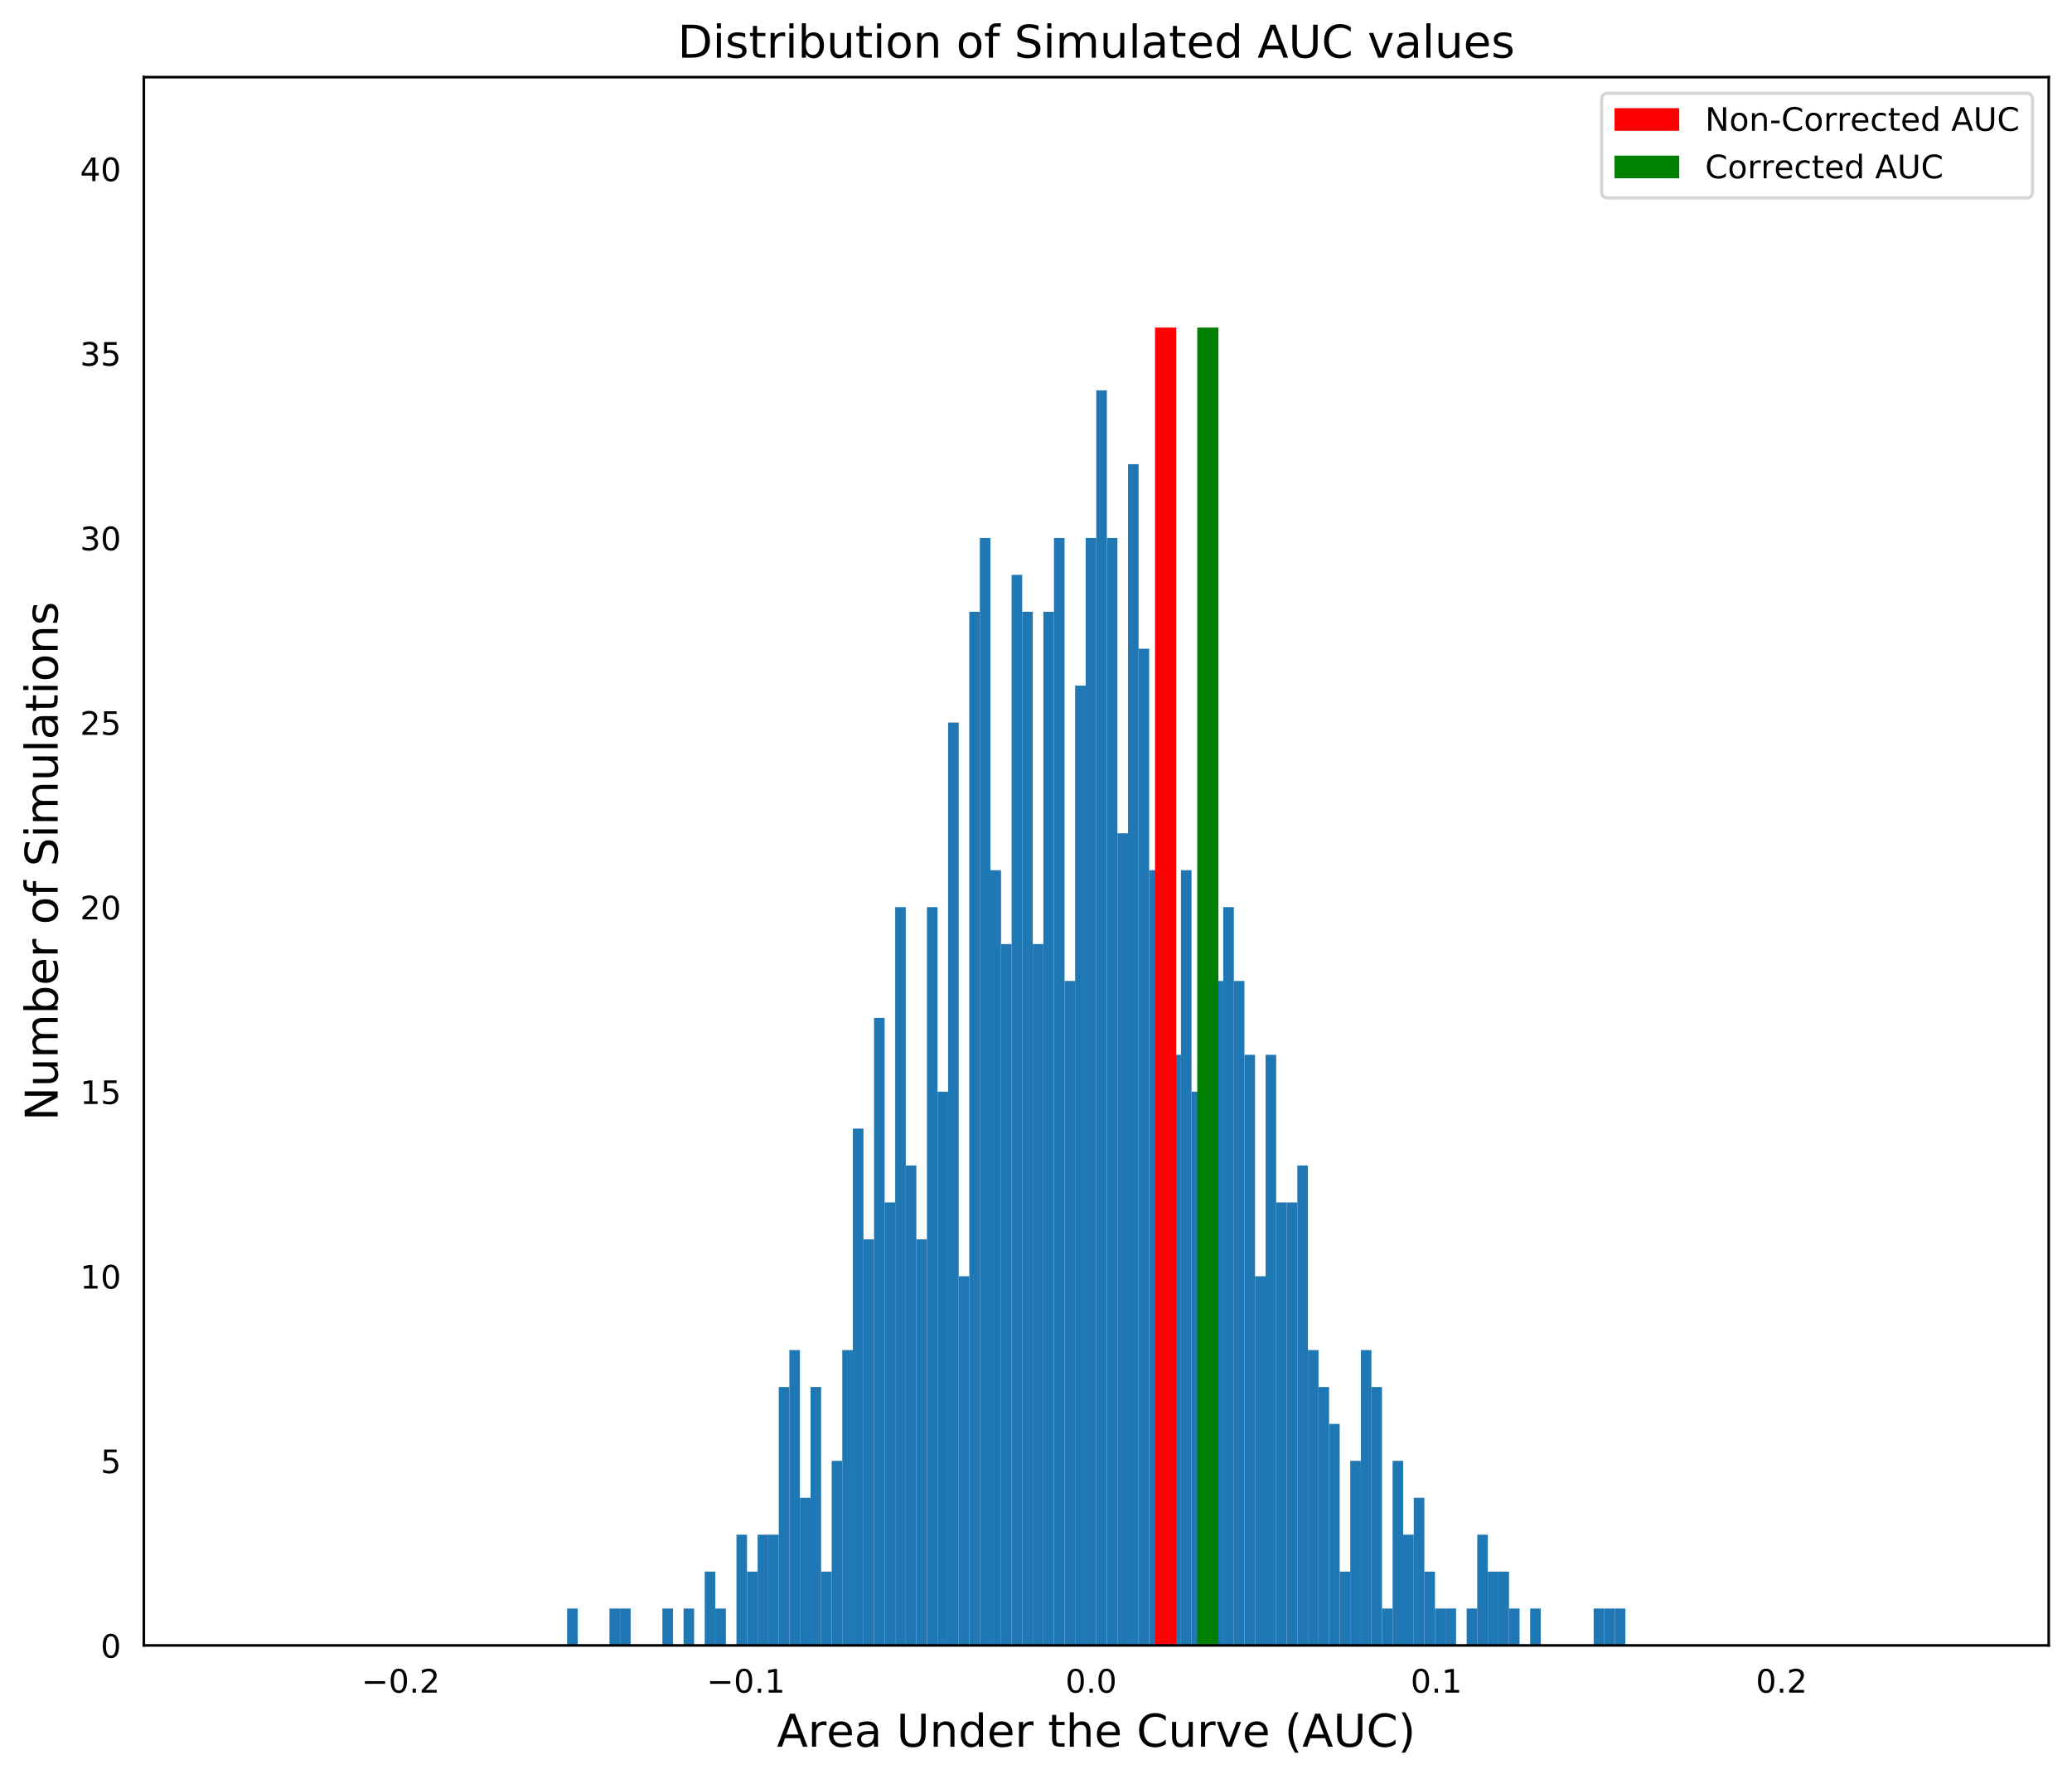 <?xml version="1.0" encoding="utf-8" standalone="no"?>
<!DOCTYPE svg PUBLIC "-//W3C//DTD SVG 1.1//EN"
  "http://www.w3.org/Graphics/SVG/1.1/DTD/svg11.dtd">
<!-- Created with matplotlib (https://matplotlib.org/) -->
<svg height="550.105pt" version="1.1" viewBox="0 0 640.704 550.105" width="640.704pt" xmlns="http://www.w3.org/2000/svg" xmlns:xlink="http://www.w3.org/1999/xlink">
 <defs>
  <style type="text/css">
*{stroke-linecap:butt;stroke-linejoin:round;white-space:pre;}
  </style>
 </defs>
 <g id="figure_1">
  <g id="patch_1">
   <path d="M 0 550.105 
L 640.704 550.105 
L 640.704 0 
L 0 0 
z
" style="fill:#ffffff;"/>
  </g>
  <g id="axes_1">
   <g id="patch_2">
    <path d="M 44.474 508.678 
L 633.504 508.678 
L 633.504 23.838 
L 44.474 23.838 
z
" style="fill:#ffffff;"/>
   </g>
   <g id="patch_3">
    <path clip-path="url(#pe5af1e2b7a)" d="M 175.37 508.678 
L 178.642 508.678 
L 178.642 497.266 
L 175.37 497.266 
z
" style="fill:#1f77b4;"/>
   </g>
   <g id="patch_4">
    <path clip-path="url(#pe5af1e2b7a)" d="M 178.642 508.678 
L 181.915 508.678 
L 181.915 508.678 
L 178.642 508.678 
z
" style="fill:#1f77b4;"/>
   </g>
   <g id="patch_5">
    <path clip-path="url(#pe5af1e2b7a)" d="M 181.915 508.678 
L 185.187 508.678 
L 185.187 508.678 
L 181.915 508.678 
z
" style="fill:#1f77b4;"/>
   </g>
   <g id="patch_6">
    <path clip-path="url(#pe5af1e2b7a)" d="M 185.187 508.678 
L 188.459 508.678 
L 188.459 508.678 
L 185.187 508.678 
z
" style="fill:#1f77b4;"/>
   </g>
   <g id="patch_7">
    <path clip-path="url(#pe5af1e2b7a)" d="M 188.459 508.678 
L 191.732 508.678 
L 191.732 497.266 
L 188.459 497.266 
z
" style="fill:#1f77b4;"/>
   </g>
   <g id="patch_8">
    <path clip-path="url(#pe5af1e2b7a)" d="M 191.732 508.678 
L 195.004 508.678 
L 195.004 497.266 
L 191.732 497.266 
z
" style="fill:#1f77b4;"/>
   </g>
   <g id="patch_9">
    <path clip-path="url(#pe5af1e2b7a)" d="M 195.004 508.678 
L 198.277 508.678 
L 198.277 508.678 
L 195.004 508.678 
z
" style="fill:#1f77b4;"/>
   </g>
   <g id="patch_10">
    <path clip-path="url(#pe5af1e2b7a)" d="M 198.277 508.678 
L 201.549 508.678 
L 201.549 508.678 
L 198.277 508.678 
z
" style="fill:#1f77b4;"/>
   </g>
   <g id="patch_11">
    <path clip-path="url(#pe5af1e2b7a)" d="M 201.549 508.678 
L 204.821 508.678 
L 204.821 508.678 
L 201.549 508.678 
z
" style="fill:#1f77b4;"/>
   </g>
   <g id="patch_12">
    <path clip-path="url(#pe5af1e2b7a)" d="M 204.821 508.678 
L 208.094 508.678 
L 208.094 497.266 
L 204.821 497.266 
z
" style="fill:#1f77b4;"/>
   </g>
   <g id="patch_13">
    <path clip-path="url(#pe5af1e2b7a)" d="M 208.094 508.678 
L 211.366 508.678 
L 211.366 508.678 
L 208.094 508.678 
z
" style="fill:#1f77b4;"/>
   </g>
   <g id="patch_14">
    <path clip-path="url(#pe5af1e2b7a)" d="M 211.366 508.678 
L 214.639 508.678 
L 214.639 497.266 
L 211.366 497.266 
z
" style="fill:#1f77b4;"/>
   </g>
   <g id="patch_15">
    <path clip-path="url(#pe5af1e2b7a)" d="M 214.639 508.678 
L 217.911 508.678 
L 217.911 508.678 
L 214.639 508.678 
z
" style="fill:#1f77b4;"/>
   </g>
   <g id="patch_16">
    <path clip-path="url(#pe5af1e2b7a)" d="M 217.911 508.678 
L 221.183 508.678 
L 221.183 485.854 
L 217.911 485.854 
z
" style="fill:#1f77b4;"/>
   </g>
   <g id="patch_17">
    <path clip-path="url(#pe5af1e2b7a)" d="M 221.183 508.678 
L 224.456 508.678 
L 224.456 497.266 
L 221.183 497.266 
z
" style="fill:#1f77b4;"/>
   </g>
   <g id="patch_18">
    <path clip-path="url(#pe5af1e2b7a)" d="M 224.456 508.678 
L 227.728 508.678 
L 227.728 508.678 
L 224.456 508.678 
z
" style="fill:#1f77b4;"/>
   </g>
   <g id="patch_19">
    <path clip-path="url(#pe5af1e2b7a)" d="M 227.728 508.678 
L 231.001 508.678 
L 231.001 474.442 
L 227.728 474.442 
z
" style="fill:#1f77b4;"/>
   </g>
   <g id="patch_20">
    <path clip-path="url(#pe5af1e2b7a)" d="M 231.001 508.678 
L 234.273 508.678 
L 234.273 485.854 
L 231.001 485.854 
z
" style="fill:#1f77b4;"/>
   </g>
   <g id="patch_21">
    <path clip-path="url(#pe5af1e2b7a)" d="M 234.273 508.678 
L 237.545 508.678 
L 237.545 474.442 
L 234.273 474.442 
z
" style="fill:#1f77b4;"/>
   </g>
   <g id="patch_22">
    <path clip-path="url(#pe5af1e2b7a)" d="M 237.545 508.678 
L 240.818 508.678 
L 240.818 474.442 
L 237.545 474.442 
z
" style="fill:#1f77b4;"/>
   </g>
   <g id="patch_23">
    <path clip-path="url(#pe5af1e2b7a)" d="M 240.818 508.678 
L 244.09 508.678 
L 244.09 428.794 
L 240.818 428.794 
z
" style="fill:#1f77b4;"/>
   </g>
   <g id="patch_24">
    <path clip-path="url(#pe5af1e2b7a)" d="M 244.09 508.678 
L 247.362 508.678 
L 247.362 417.382 
L 244.09 417.382 
z
" style="fill:#1f77b4;"/>
   </g>
   <g id="patch_25">
    <path clip-path="url(#pe5af1e2b7a)" d="M 247.362 508.678 
L 250.635 508.678 
L 250.635 463.03 
L 247.362 463.03 
z
" style="fill:#1f77b4;"/>
   </g>
   <g id="patch_26">
    <path clip-path="url(#pe5af1e2b7a)" d="M 250.635 508.678 
L 253.907 508.678 
L 253.907 428.794 
L 250.635 428.794 
z
" style="fill:#1f77b4;"/>
   </g>
   <g id="patch_27">
    <path clip-path="url(#pe5af1e2b7a)" d="M 253.907 508.678 
L 257.18 508.678 
L 257.18 485.854 
L 253.907 485.854 
z
" style="fill:#1f77b4;"/>
   </g>
   <g id="patch_28">
    <path clip-path="url(#pe5af1e2b7a)" d="M 257.18 508.678 
L 260.452 508.678 
L 260.452 451.618 
L 257.18 451.618 
z
" style="fill:#1f77b4;"/>
   </g>
   <g id="patch_29">
    <path clip-path="url(#pe5af1e2b7a)" d="M 260.452 508.678 
L 263.724 508.678 
L 263.724 417.382 
L 260.452 417.382 
z
" style="fill:#1f77b4;"/>
   </g>
   <g id="patch_30">
    <path clip-path="url(#pe5af1e2b7a)" d="M 263.724 508.678 
L 266.997 508.678 
L 266.997 348.909 
L 263.724 348.909 
z
" style="fill:#1f77b4;"/>
   </g>
   <g id="patch_31">
    <path clip-path="url(#pe5af1e2b7a)" d="M 266.997 508.678 
L 270.269 508.678 
L 270.269 383.146 
L 266.997 383.146 
z
" style="fill:#1f77b4;"/>
   </g>
   <g id="patch_32">
    <path clip-path="url(#pe5af1e2b7a)" d="M 270.269 508.678 
L 273.542 508.678 
L 273.542 314.673 
L 270.269 314.673 
z
" style="fill:#1f77b4;"/>
   </g>
   <g id="patch_33">
    <path clip-path="url(#pe5af1e2b7a)" d="M 273.542 508.678 
L 276.814 508.678 
L 276.814 371.733 
L 273.542 371.733 
z
" style="fill:#1f77b4;"/>
   </g>
   <g id="patch_34">
    <path clip-path="url(#pe5af1e2b7a)" d="M 276.814 508.678 
L 280.086 508.678 
L 280.086 280.437 
L 276.814 280.437 
z
" style="fill:#1f77b4;"/>
   </g>
   <g id="patch_35">
    <path clip-path="url(#pe5af1e2b7a)" d="M 280.086 508.678 
L 283.359 508.678 
L 283.359 360.321 
L 280.086 360.321 
z
" style="fill:#1f77b4;"/>
   </g>
   <g id="patch_36">
    <path clip-path="url(#pe5af1e2b7a)" d="M 283.359 508.678 
L 286.631 508.678 
L 286.631 383.146 
L 283.359 383.146 
z
" style="fill:#1f77b4;"/>
   </g>
   <g id="patch_37">
    <path clip-path="url(#pe5af1e2b7a)" d="M 286.631 508.678 
L 289.904 508.678 
L 289.904 280.437 
L 286.631 280.437 
z
" style="fill:#1f77b4;"/>
   </g>
   <g id="patch_38">
    <path clip-path="url(#pe5af1e2b7a)" d="M 289.904 508.678 
L 293.176 508.678 
L 293.176 337.497 
L 289.904 337.497 
z
" style="fill:#1f77b4;"/>
   </g>
   <g id="patch_39">
    <path clip-path="url(#pe5af1e2b7a)" d="M 293.176 508.678 
L 296.448 508.678 
L 296.448 223.377 
L 293.176 223.377 
z
" style="fill:#1f77b4;"/>
   </g>
   <g id="patch_40">
    <path clip-path="url(#pe5af1e2b7a)" d="M 296.448 508.678 
L 299.721 508.678 
L 299.721 394.558 
L 296.448 394.558 
z
" style="fill:#1f77b4;"/>
   </g>
   <g id="patch_41">
    <path clip-path="url(#pe5af1e2b7a)" d="M 299.721 508.678 
L 302.993 508.678 
L 302.993 189.141 
L 299.721 189.141 
z
" style="fill:#1f77b4;"/>
   </g>
   <g id="patch_42">
    <path clip-path="url(#pe5af1e2b7a)" d="M 302.993 508.678 
L 306.265 508.678 
L 306.265 166.317 
L 302.993 166.317 
z
" style="fill:#1f77b4;"/>
   </g>
   <g id="patch_43">
    <path clip-path="url(#pe5af1e2b7a)" d="M 306.265 508.678 
L 309.538 508.678 
L 309.538 269.025 
L 306.265 269.025 
z
" style="fill:#1f77b4;"/>
   </g>
   <g id="patch_44">
    <path clip-path="url(#pe5af1e2b7a)" d="M 309.538 508.678 
L 312.81 508.678 
L 312.81 291.849 
L 309.538 291.849 
z
" style="fill:#1f77b4;"/>
   </g>
   <g id="patch_45">
    <path clip-path="url(#pe5af1e2b7a)" d="M 312.81 508.678 
L 316.083 508.678 
L 316.083 177.729 
L 312.81 177.729 
z
" style="fill:#1f77b4;"/>
   </g>
   <g id="patch_46">
    <path clip-path="url(#pe5af1e2b7a)" d="M 316.083 508.678 
L 319.355 508.678 
L 319.355 189.141 
L 316.083 189.141 
z
" style="fill:#1f77b4;"/>
   </g>
   <g id="patch_47">
    <path clip-path="url(#pe5af1e2b7a)" d="M 319.355 508.678 
L 322.627 508.678 
L 322.627 291.849 
L 319.355 291.849 
z
" style="fill:#1f77b4;"/>
   </g>
   <g id="patch_48">
    <path clip-path="url(#pe5af1e2b7a)" d="M 322.627 508.678 
L 325.9 508.678 
L 325.9 189.141 
L 322.627 189.141 
z
" style="fill:#1f77b4;"/>
   </g>
   <g id="patch_49">
    <path clip-path="url(#pe5af1e2b7a)" d="M 325.9 508.678 
L 329.172 508.678 
L 329.172 166.317 
L 325.9 166.317 
z
" style="fill:#1f77b4;"/>
   </g>
   <g id="patch_50">
    <path clip-path="url(#pe5af1e2b7a)" d="M 329.172 508.678 
L 332.445 508.678 
L 332.445 303.261 
L 329.172 303.261 
z
" style="fill:#1f77b4;"/>
   </g>
   <g id="patch_51">
    <path clip-path="url(#pe5af1e2b7a)" d="M 332.445 508.678 
L 335.717 508.678 
L 335.717 211.965 
L 332.445 211.965 
z
" style="fill:#1f77b4;"/>
   </g>
   <g id="patch_52">
    <path clip-path="url(#pe5af1e2b7a)" d="M 335.717 508.678 
L 338.989 508.678 
L 338.989 166.317 
L 335.717 166.317 
z
" style="fill:#1f77b4;"/>
   </g>
   <g id="patch_53">
    <path clip-path="url(#pe5af1e2b7a)" d="M 338.989 508.678 
L 342.262 508.678 
L 342.262 120.669 
L 338.989 120.669 
z
" style="fill:#1f77b4;"/>
   </g>
   <g id="patch_54">
    <path clip-path="url(#pe5af1e2b7a)" d="M 342.262 508.678 
L 345.534 508.678 
L 345.534 166.317 
L 342.262 166.317 
z
" style="fill:#1f77b4;"/>
   </g>
   <g id="patch_55">
    <path clip-path="url(#pe5af1e2b7a)" d="M 345.534 508.678 
L 348.807 508.678 
L 348.807 257.613 
L 345.534 257.613 
z
" style="fill:#1f77b4;"/>
   </g>
   <g id="patch_56">
    <path clip-path="url(#pe5af1e2b7a)" d="M 348.807 508.678 
L 352.079 508.678 
L 352.079 143.493 
L 348.807 143.493 
z
" style="fill:#1f77b4;"/>
   </g>
   <g id="patch_57">
    <path clip-path="url(#pe5af1e2b7a)" d="M 352.079 508.678 
L 355.351 508.678 
L 355.351 200.553 
L 352.079 200.553 
z
" style="fill:#1f77b4;"/>
   </g>
   <g id="patch_58">
    <path clip-path="url(#pe5af1e2b7a)" d="M 355.351 508.678 
L 358.624 508.678 
L 358.624 269.025 
L 355.351 269.025 
z
" style="fill:#1f77b4;"/>
   </g>
   <g id="patch_59">
    <path clip-path="url(#pe5af1e2b7a)" d="M 358.624 508.678 
L 361.896 508.678 
L 361.896 280.437 
L 358.624 280.437 
z
" style="fill:#1f77b4;"/>
   </g>
   <g id="patch_60">
    <path clip-path="url(#pe5af1e2b7a)" d="M 361.896 508.678 
L 365.168 508.678 
L 365.168 326.085 
L 361.896 326.085 
z
" style="fill:#1f77b4;"/>
   </g>
   <g id="patch_61">
    <path clip-path="url(#pe5af1e2b7a)" d="M 365.168 508.678 
L 368.441 508.678 
L 368.441 269.025 
L 365.168 269.025 
z
" style="fill:#1f77b4;"/>
   </g>
   <g id="patch_62">
    <path clip-path="url(#pe5af1e2b7a)" d="M 368.441 508.678 
L 371.713 508.678 
L 371.713 337.497 
L 368.441 337.497 
z
" style="fill:#1f77b4;"/>
   </g>
   <g id="patch_63">
    <path clip-path="url(#pe5af1e2b7a)" d="M 371.713 508.678 
L 374.986 508.678 
L 374.986 280.437 
L 371.713 280.437 
z
" style="fill:#1f77b4;"/>
   </g>
   <g id="patch_64">
    <path clip-path="url(#pe5af1e2b7a)" d="M 374.986 508.678 
L 378.258 508.678 
L 378.258 303.261 
L 374.986 303.261 
z
" style="fill:#1f77b4;"/>
   </g>
   <g id="patch_65">
    <path clip-path="url(#pe5af1e2b7a)" d="M 378.258 508.678 
L 381.53 508.678 
L 381.53 280.437 
L 378.258 280.437 
z
" style="fill:#1f77b4;"/>
   </g>
   <g id="patch_66">
    <path clip-path="url(#pe5af1e2b7a)" d="M 381.53 508.678 
L 384.803 508.678 
L 384.803 303.261 
L 381.53 303.261 
z
" style="fill:#1f77b4;"/>
   </g>
   <g id="patch_67">
    <path clip-path="url(#pe5af1e2b7a)" d="M 384.803 508.678 
L 388.075 508.678 
L 388.075 326.085 
L 384.803 326.085 
z
" style="fill:#1f77b4;"/>
   </g>
   <g id="patch_68">
    <path clip-path="url(#pe5af1e2b7a)" d="M 388.075 508.678 
L 391.348 508.678 
L 391.348 394.558 
L 388.075 394.558 
z
" style="fill:#1f77b4;"/>
   </g>
   <g id="patch_69">
    <path clip-path="url(#pe5af1e2b7a)" d="M 391.348 508.678 
L 394.62 508.678 
L 394.62 326.085 
L 391.348 326.085 
z
" style="fill:#1f77b4;"/>
   </g>
   <g id="patch_70">
    <path clip-path="url(#pe5af1e2b7a)" d="M 394.62 508.678 
L 397.892 508.678 
L 397.892 371.733 
L 394.62 371.733 
z
" style="fill:#1f77b4;"/>
   </g>
   <g id="patch_71">
    <path clip-path="url(#pe5af1e2b7a)" d="M 397.892 508.678 
L 401.165 508.678 
L 401.165 371.733 
L 397.892 371.733 
z
" style="fill:#1f77b4;"/>
   </g>
   <g id="patch_72">
    <path clip-path="url(#pe5af1e2b7a)" d="M 401.165 508.678 
L 404.437 508.678 
L 404.437 360.321 
L 401.165 360.321 
z
" style="fill:#1f77b4;"/>
   </g>
   <g id="patch_73">
    <path clip-path="url(#pe5af1e2b7a)" d="M 404.437 508.678 
L 407.71 508.678 
L 407.71 417.382 
L 404.437 417.382 
z
" style="fill:#1f77b4;"/>
   </g>
   <g id="patch_74">
    <path clip-path="url(#pe5af1e2b7a)" d="M 407.71 508.678 
L 410.982 508.678 
L 410.982 428.794 
L 407.71 428.794 
z
" style="fill:#1f77b4;"/>
   </g>
   <g id="patch_75">
    <path clip-path="url(#pe5af1e2b7a)" d="M 410.982 508.678 
L 414.254 508.678 
L 414.254 440.206 
L 410.982 440.206 
z
" style="fill:#1f77b4;"/>
   </g>
   <g id="patch_76">
    <path clip-path="url(#pe5af1e2b7a)" d="M 414.254 508.678 
L 417.527 508.678 
L 417.527 485.854 
L 414.254 485.854 
z
" style="fill:#1f77b4;"/>
   </g>
   <g id="patch_77">
    <path clip-path="url(#pe5af1e2b7a)" d="M 417.527 508.678 
L 420.799 508.678 
L 420.799 451.618 
L 417.527 451.618 
z
" style="fill:#1f77b4;"/>
   </g>
   <g id="patch_78">
    <path clip-path="url(#pe5af1e2b7a)" d="M 420.799 508.678 
L 424.071 508.678 
L 424.071 417.382 
L 420.799 417.382 
z
" style="fill:#1f77b4;"/>
   </g>
   <g id="patch_79">
    <path clip-path="url(#pe5af1e2b7a)" d="M 424.071 508.678 
L 427.344 508.678 
L 427.344 428.794 
L 424.071 428.794 
z
" style="fill:#1f77b4;"/>
   </g>
   <g id="patch_80">
    <path clip-path="url(#pe5af1e2b7a)" d="M 427.344 508.678 
L 430.616 508.678 
L 430.616 497.266 
L 427.344 497.266 
z
" style="fill:#1f77b4;"/>
   </g>
   <g id="patch_81">
    <path clip-path="url(#pe5af1e2b7a)" d="M 430.616 508.678 
L 433.889 508.678 
L 433.889 451.618 
L 430.616 451.618 
z
" style="fill:#1f77b4;"/>
   </g>
   <g id="patch_82">
    <path clip-path="url(#pe5af1e2b7a)" d="M 433.889 508.678 
L 437.161 508.678 
L 437.161 474.442 
L 433.889 474.442 
z
" style="fill:#1f77b4;"/>
   </g>
   <g id="patch_83">
    <path clip-path="url(#pe5af1e2b7a)" d="M 437.161 508.678 
L 440.433 508.678 
L 440.433 463.03 
L 437.161 463.03 
z
" style="fill:#1f77b4;"/>
   </g>
   <g id="patch_84">
    <path clip-path="url(#pe5af1e2b7a)" d="M 440.433 508.678 
L 443.706 508.678 
L 443.706 485.854 
L 440.433 485.854 
z
" style="fill:#1f77b4;"/>
   </g>
   <g id="patch_85">
    <path clip-path="url(#pe5af1e2b7a)" d="M 443.706 508.678 
L 446.978 508.678 
L 446.978 497.266 
L 443.706 497.266 
z
" style="fill:#1f77b4;"/>
   </g>
   <g id="patch_86">
    <path clip-path="url(#pe5af1e2b7a)" d="M 446.978 508.678 
L 450.251 508.678 
L 450.251 497.266 
L 446.978 497.266 
z
" style="fill:#1f77b4;"/>
   </g>
   <g id="patch_87">
    <path clip-path="url(#pe5af1e2b7a)" d="M 450.251 508.678 
L 453.523 508.678 
L 453.523 508.678 
L 450.251 508.678 
z
" style="fill:#1f77b4;"/>
   </g>
   <g id="patch_88">
    <path clip-path="url(#pe5af1e2b7a)" d="M 453.523 508.678 
L 456.795 508.678 
L 456.795 497.266 
L 453.523 497.266 
z
" style="fill:#1f77b4;"/>
   </g>
   <g id="patch_89">
    <path clip-path="url(#pe5af1e2b7a)" d="M 456.795 508.678 
L 460.068 508.678 
L 460.068 474.442 
L 456.795 474.442 
z
" style="fill:#1f77b4;"/>
   </g>
   <g id="patch_90">
    <path clip-path="url(#pe5af1e2b7a)" d="M 460.068 508.678 
L 463.34 508.678 
L 463.34 485.854 
L 460.068 485.854 
z
" style="fill:#1f77b4;"/>
   </g>
   <g id="patch_91">
    <path clip-path="url(#pe5af1e2b7a)" d="M 463.34 508.678 
L 466.613 508.678 
L 466.613 485.854 
L 463.34 485.854 
z
" style="fill:#1f77b4;"/>
   </g>
   <g id="patch_92">
    <path clip-path="url(#pe5af1e2b7a)" d="M 466.613 508.678 
L 469.885 508.678 
L 469.885 497.266 
L 466.613 497.266 
z
" style="fill:#1f77b4;"/>
   </g>
   <g id="patch_93">
    <path clip-path="url(#pe5af1e2b7a)" d="M 469.885 508.678 
L 473.157 508.678 
L 473.157 508.678 
L 469.885 508.678 
z
" style="fill:#1f77b4;"/>
   </g>
   <g id="patch_94">
    <path clip-path="url(#pe5af1e2b7a)" d="M 473.157 508.678 
L 476.43 508.678 
L 476.43 497.266 
L 473.157 497.266 
z
" style="fill:#1f77b4;"/>
   </g>
   <g id="patch_95">
    <path clip-path="url(#pe5af1e2b7a)" d="M 476.43 508.678 
L 479.702 508.678 
L 479.702 508.678 
L 476.43 508.678 
z
" style="fill:#1f77b4;"/>
   </g>
   <g id="patch_96">
    <path clip-path="url(#pe5af1e2b7a)" d="M 479.702 508.678 
L 482.974 508.678 
L 482.974 508.678 
L 479.702 508.678 
z
" style="fill:#1f77b4;"/>
   </g>
   <g id="patch_97">
    <path clip-path="url(#pe5af1e2b7a)" d="M 482.974 508.678 
L 486.247 508.678 
L 486.247 508.678 
L 482.974 508.678 
z
" style="fill:#1f77b4;"/>
   </g>
   <g id="patch_98">
    <path clip-path="url(#pe5af1e2b7a)" d="M 486.247 508.678 
L 489.519 508.678 
L 489.519 508.678 
L 486.247 508.678 
z
" style="fill:#1f77b4;"/>
   </g>
   <g id="patch_99">
    <path clip-path="url(#pe5af1e2b7a)" d="M 489.519 508.678 
L 492.792 508.678 
L 492.792 508.678 
L 489.519 508.678 
z
" style="fill:#1f77b4;"/>
   </g>
   <g id="patch_100">
    <path clip-path="url(#pe5af1e2b7a)" d="M 492.792 508.678 
L 496.064 508.678 
L 496.064 497.266 
L 492.792 497.266 
z
" style="fill:#1f77b4;"/>
   </g>
   <g id="patch_101">
    <path clip-path="url(#pe5af1e2b7a)" d="M 496.064 508.678 
L 499.336 508.678 
L 499.336 497.266 
L 496.064 497.266 
z
" style="fill:#1f77b4;"/>
   </g>
   <g id="patch_102">
    <path clip-path="url(#pe5af1e2b7a)" d="M 499.336 508.678 
L 502.609 508.678 
L 502.609 497.266 
L 499.336 497.266 
z
" style="fill:#1f77b4;"/>
   </g>
   <g id="patch_103">
    <path clip-path="url(#pe5af1e2b7a)" d="M 357.162 508.678 
L 363.707 508.678 
L 363.707 101.268 
L 357.162 101.268 
z
" style="fill:#ff0000;"/>
   </g>
   <g id="patch_104">
    <path clip-path="url(#pe5af1e2b7a)" d="M 370.214 508.678 
L 376.758 508.678 
L 376.758 101.268 
L 370.214 101.268 
z
" style="fill:#008000;"/>
   </g>
   <g id="matplotlib.axis_1">
    <g id="xtick_1">
     <g id="text_1">
      <!-- −0.2 -->
      <defs>
       <path d="M 10.594 35.5 
L 73.188 35.5 
L 73.188 27.203 
L 10.594 27.203 
z
" id="DejaVuSans-8722"/>
       <path d="M 31.781 66.406 
Q 24.172 66.406 20.328 58.906 
Q 16.5 51.422 16.5 36.375 
Q 16.5 21.391 20.328 13.891 
Q 24.172 6.391 31.781 6.391 
Q 39.453 6.391 43.281 13.891 
Q 47.125 21.391 47.125 36.375 
Q 47.125 51.422 43.281 58.906 
Q 39.453 66.406 31.781 66.406 
z
M 31.781 74.219 
Q 44.047 74.219 50.516 64.516 
Q 56.984 54.828 56.984 36.375 
Q 56.984 17.969 50.516 8.266 
Q 44.047 -1.422 31.781 -1.422 
Q 19.531 -1.422 13.062 8.266 
Q 6.594 17.969 6.594 36.375 
Q 6.594 54.828 13.062 64.516 
Q 19.531 74.219 31.781 74.219 
z
" id="DejaVuSans-48"/>
       <path d="M 10.688 12.406 
L 21 12.406 
L 21 0 
L 10.688 0 
z
" id="DejaVuSans-46"/>
       <path d="M 19.188 8.297 
L 53.609 8.297 
L 53.609 0 
L 7.328 0 
L 7.328 8.297 
Q 12.938 14.109 22.625 23.891 
Q 32.328 33.688 34.812 36.531 
Q 39.547 41.844 41.422 45.531 
Q 43.312 49.219 43.312 52.781 
Q 43.312 58.594 39.234 62.25 
Q 35.156 65.922 28.609 65.922 
Q 23.969 65.922 18.812 64.312 
Q 13.672 62.703 7.812 59.422 
L 7.812 69.391 
Q 13.766 71.781 18.938 73 
Q 24.125 74.219 28.422 74.219 
Q 39.75 74.219 46.484 68.547 
Q 53.219 62.891 53.219 53.422 
Q 53.219 48.922 51.531 44.891 
Q 49.859 40.875 45.406 35.406 
Q 44.188 33.984 37.641 27.219 
Q 31.109 20.453 19.188 8.297 
z
" id="DejaVuSans-50"/>
      </defs>
      <g transform="translate(111.767 523.276)scale(0.1 -0.1)">
       <use xlink:href="#DejaVuSans-8722"/>
       <use x="83.789" xlink:href="#DejaVuSans-48"/>
       <use x="147.412" xlink:href="#DejaVuSans-46"/>
       <use x="179.199" xlink:href="#DejaVuSans-50"/>
      </g>
     </g>
    </g>
    <g id="xtick_2">
     <g id="text_2">
      <!-- −0.1 -->
      <defs>
       <path d="M 12.406 8.297 
L 28.516 8.297 
L 28.516 63.922 
L 10.984 60.406 
L 10.984 69.391 
L 28.422 72.906 
L 38.281 72.906 
L 38.281 8.297 
L 54.391 8.297 
L 54.391 0 
L 12.406 0 
z
" id="DejaVuSans-49"/>
      </defs>
      <g transform="translate(218.515 523.276)scale(0.1 -0.1)">
       <use xlink:href="#DejaVuSans-8722"/>
       <use x="83.789" xlink:href="#DejaVuSans-48"/>
       <use x="147.412" xlink:href="#DejaVuSans-46"/>
       <use x="179.199" xlink:href="#DejaVuSans-49"/>
      </g>
     </g>
    </g>
    <g id="xtick_3">
     <g id="text_3">
      <!-- 0.0 -->
      <g transform="translate(329.452 523.276)scale(0.1 -0.1)">
       <use xlink:href="#DejaVuSans-48"/>
       <use x="63.623" xlink:href="#DejaVuSans-46"/>
       <use x="95.41" xlink:href="#DejaVuSans-48"/>
      </g>
     </g>
    </g>
    <g id="xtick_4">
     <g id="text_4">
      <!-- 0.1 -->
      <g transform="translate(436.2 523.276)scale(0.1 -0.1)">
       <use xlink:href="#DejaVuSans-48"/>
       <use x="63.623" xlink:href="#DejaVuSans-46"/>
       <use x="95.41" xlink:href="#DejaVuSans-49"/>
      </g>
     </g>
    </g>
    <g id="xtick_5">
     <g id="text_5">
      <!-- 0.2 -->
      <g transform="translate(542.947 523.276)scale(0.1 -0.1)">
       <use xlink:href="#DejaVuSans-48"/>
       <use x="63.623" xlink:href="#DejaVuSans-46"/>
       <use x="95.41" xlink:href="#DejaVuSans-50"/>
      </g>
     </g>
    </g>
    <g id="text_6">
     <!-- Area Under the Curve (AUC) -->
     <defs>
      <path d="M 34.188 63.188 
L 20.797 26.906 
L 47.609 26.906 
z
M 28.609 72.906 
L 39.797 72.906 
L 67.578 0 
L 57.328 0 
L 50.688 18.703 
L 17.828 18.703 
L 11.188 0 
L 0.781 0 
z
" id="DejaVuSans-65"/>
      <path d="M 41.109 46.297 
Q 39.594 47.172 37.812 47.578 
Q 36.031 48 33.891 48 
Q 26.266 48 22.188 43.047 
Q 18.109 38.094 18.109 28.812 
L 18.109 0 
L 9.078 0 
L 9.078 54.688 
L 18.109 54.688 
L 18.109 46.188 
Q 20.953 51.172 25.484 53.578 
Q 30.031 56 36.531 56 
Q 37.453 56 38.578 55.875 
Q 39.703 55.766 41.062 55.516 
z
" id="DejaVuSans-114"/>
      <path d="M 56.203 29.594 
L 56.203 25.203 
L 14.891 25.203 
Q 15.484 15.922 20.484 11.062 
Q 25.484 6.203 34.422 6.203 
Q 39.594 6.203 44.453 7.469 
Q 49.312 8.734 54.109 11.281 
L 54.109 2.781 
Q 49.266 0.734 44.188 -0.344 
Q 39.109 -1.422 33.891 -1.422 
Q 20.797 -1.422 13.156 6.188 
Q 5.516 13.812 5.516 26.812 
Q 5.516 40.234 12.766 48.109 
Q 20.016 56 32.328 56 
Q 43.359 56 49.781 48.891 
Q 56.203 41.797 56.203 29.594 
z
M 47.219 32.234 
Q 47.125 39.594 43.094 43.984 
Q 39.062 48.391 32.422 48.391 
Q 24.906 48.391 20.391 44.141 
Q 15.875 39.891 15.188 32.172 
z
" id="DejaVuSans-101"/>
      <path d="M 34.281 27.484 
Q 23.391 27.484 19.188 25 
Q 14.984 22.516 14.984 16.5 
Q 14.984 11.719 18.141 8.906 
Q 21.297 6.109 26.703 6.109 
Q 34.188 6.109 38.703 11.406 
Q 43.219 16.703 43.219 25.484 
L 43.219 27.484 
z
M 52.203 31.203 
L 52.203 0 
L 43.219 0 
L 43.219 8.297 
Q 40.141 3.328 35.547 0.953 
Q 30.953 -1.422 24.312 -1.422 
Q 15.922 -1.422 10.953 3.297 
Q 6 8.016 6 15.922 
Q 6 25.141 12.172 29.828 
Q 18.359 34.516 30.609 34.516 
L 43.219 34.516 
L 43.219 35.406 
Q 43.219 41.609 39.141 45 
Q 35.062 48.391 27.688 48.391 
Q 23 48.391 18.547 47.266 
Q 14.109 46.141 10.016 43.891 
L 10.016 52.203 
Q 14.938 54.109 19.578 55.047 
Q 24.219 56 28.609 56 
Q 40.484 56 46.344 49.844 
Q 52.203 43.703 52.203 31.203 
z
" id="DejaVuSans-97"/>
      <path id="DejaVuSans-32"/>
      <path d="M 8.688 72.906 
L 18.609 72.906 
L 18.609 28.609 
Q 18.609 16.891 22.844 11.734 
Q 27.094 6.594 36.625 6.594 
Q 46.094 6.594 50.344 11.734 
Q 54.594 16.891 54.594 28.609 
L 54.594 72.906 
L 64.5 72.906 
L 64.5 27.391 
Q 64.5 13.141 57.438 5.859 
Q 50.391 -1.422 36.625 -1.422 
Q 22.797 -1.422 15.734 5.859 
Q 8.688 13.141 8.688 27.391 
z
" id="DejaVuSans-85"/>
      <path d="M 54.891 33.016 
L 54.891 0 
L 45.906 0 
L 45.906 32.719 
Q 45.906 40.484 42.875 44.328 
Q 39.844 48.188 33.797 48.188 
Q 26.516 48.188 22.312 43.547 
Q 18.109 38.922 18.109 30.906 
L 18.109 0 
L 9.078 0 
L 9.078 54.688 
L 18.109 54.688 
L 18.109 46.188 
Q 21.344 51.125 25.703 53.562 
Q 30.078 56 35.797 56 
Q 45.219 56 50.047 50.172 
Q 54.891 44.344 54.891 33.016 
z
" id="DejaVuSans-110"/>
      <path d="M 45.406 46.391 
L 45.406 75.984 
L 54.391 75.984 
L 54.391 0 
L 45.406 0 
L 45.406 8.203 
Q 42.578 3.328 38.25 0.953 
Q 33.938 -1.422 27.875 -1.422 
Q 17.969 -1.422 11.734 6.484 
Q 5.516 14.406 5.516 27.297 
Q 5.516 40.188 11.734 48.094 
Q 17.969 56 27.875 56 
Q 33.938 56 38.25 53.625 
Q 42.578 51.266 45.406 46.391 
z
M 14.797 27.297 
Q 14.797 17.391 18.875 11.75 
Q 22.953 6.109 30.078 6.109 
Q 37.203 6.109 41.297 11.75 
Q 45.406 17.391 45.406 27.297 
Q 45.406 37.203 41.297 42.844 
Q 37.203 48.484 30.078 48.484 
Q 22.953 48.484 18.875 42.844 
Q 14.797 37.203 14.797 27.297 
z
" id="DejaVuSans-100"/>
      <path d="M 18.312 70.219 
L 18.312 54.688 
L 36.812 54.688 
L 36.812 47.703 
L 18.312 47.703 
L 18.312 18.016 
Q 18.312 11.328 20.141 9.422 
Q 21.969 7.516 27.594 7.516 
L 36.812 7.516 
L 36.812 0 
L 27.594 0 
Q 17.188 0 13.234 3.875 
Q 9.281 7.766 9.281 18.016 
L 9.281 47.703 
L 2.688 47.703 
L 2.688 54.688 
L 9.281 54.688 
L 9.281 70.219 
z
" id="DejaVuSans-116"/>
      <path d="M 54.891 33.016 
L 54.891 0 
L 45.906 0 
L 45.906 32.719 
Q 45.906 40.484 42.875 44.328 
Q 39.844 48.188 33.797 48.188 
Q 26.516 48.188 22.312 43.547 
Q 18.109 38.922 18.109 30.906 
L 18.109 0 
L 9.078 0 
L 9.078 75.984 
L 18.109 75.984 
L 18.109 46.188 
Q 21.344 51.125 25.703 53.562 
Q 30.078 56 35.797 56 
Q 45.219 56 50.047 50.172 
Q 54.891 44.344 54.891 33.016 
z
" id="DejaVuSans-104"/>
      <path d="M 64.406 67.281 
L 64.406 56.891 
Q 59.422 61.531 53.781 63.812 
Q 48.141 66.109 41.797 66.109 
Q 29.297 66.109 22.656 58.469 
Q 16.016 50.828 16.016 36.375 
Q 16.016 21.969 22.656 14.328 
Q 29.297 6.688 41.797 6.688 
Q 48.141 6.688 53.781 8.984 
Q 59.422 11.281 64.406 15.922 
L 64.406 5.609 
Q 59.234 2.094 53.438 0.328 
Q 47.656 -1.422 41.219 -1.422 
Q 24.656 -1.422 15.125 8.703 
Q 5.609 18.844 5.609 36.375 
Q 5.609 53.953 15.125 64.078 
Q 24.656 74.219 41.219 74.219 
Q 47.75 74.219 53.531 72.484 
Q 59.328 70.75 64.406 67.281 
z
" id="DejaVuSans-67"/>
      <path d="M 8.5 21.578 
L 8.5 54.688 
L 17.484 54.688 
L 17.484 21.922 
Q 17.484 14.156 20.5 10.266 
Q 23.531 6.391 29.594 6.391 
Q 36.859 6.391 41.078 11.031 
Q 45.312 15.672 45.312 23.688 
L 45.312 54.688 
L 54.297 54.688 
L 54.297 0 
L 45.312 0 
L 45.312 8.406 
Q 42.047 3.422 37.719 1 
Q 33.406 -1.422 27.688 -1.422 
Q 18.266 -1.422 13.375 4.438 
Q 8.5 10.297 8.5 21.578 
z
M 31.109 56 
z
" id="DejaVuSans-117"/>
      <path d="M 2.984 54.688 
L 12.5 54.688 
L 29.594 8.797 
L 46.688 54.688 
L 56.203 54.688 
L 35.688 0 
L 23.484 0 
z
" id="DejaVuSans-118"/>
      <path d="M 31 75.875 
Q 24.469 64.656 21.281 53.656 
Q 18.109 42.672 18.109 31.391 
Q 18.109 20.125 21.312 9.062 
Q 24.516 -2 31 -13.188 
L 23.188 -13.188 
Q 15.875 -1.703 12.234 9.375 
Q 8.594 20.453 8.594 31.391 
Q 8.594 42.281 12.203 53.312 
Q 15.828 64.359 23.188 75.875 
z
" id="DejaVuSans-40"/>
      <path d="M 8.016 75.875 
L 15.828 75.875 
Q 23.141 64.359 26.781 53.312 
Q 30.422 42.281 30.422 31.391 
Q 30.422 20.453 26.781 9.375 
Q 23.141 -1.703 15.828 -13.188 
L 8.016 -13.188 
Q 14.5 -2 17.703 9.062 
Q 20.906 20.125 20.906 31.391 
Q 20.906 42.672 17.703 53.656 
Q 14.5 64.656 8.016 75.875 
z
" id="DejaVuSans-41"/>
     </defs>
     <g transform="translate(240.24 539.994)scale(0.14 -0.14)">
      <use xlink:href="#DejaVuSans-65"/>
      <use x="68.408" xlink:href="#DejaVuSans-114"/>
      <use x="109.49" xlink:href="#DejaVuSans-101"/>
      <use x="171.014" xlink:href="#DejaVuSans-97"/>
      <use x="232.293" xlink:href="#DejaVuSans-32"/>
      <use x="264.08" xlink:href="#DejaVuSans-85"/>
      <use x="337.273" xlink:href="#DejaVuSans-110"/>
      <use x="400.652" xlink:href="#DejaVuSans-100"/>
      <use x="464.129" xlink:href="#DejaVuSans-101"/>
      <use x="525.652" xlink:href="#DejaVuSans-114"/>
      <use x="566.766" xlink:href="#DejaVuSans-32"/>
      <use x="598.553" xlink:href="#DejaVuSans-116"/>
      <use x="637.762" xlink:href="#DejaVuSans-104"/>
      <use x="701.141" xlink:href="#DejaVuSans-101"/>
      <use x="762.664" xlink:href="#DejaVuSans-32"/>
      <use x="794.451" xlink:href="#DejaVuSans-67"/>
      <use x="864.275" xlink:href="#DejaVuSans-117"/>
      <use x="927.654" xlink:href="#DejaVuSans-114"/>
      <use x="968.768" xlink:href="#DejaVuSans-118"/>
      <use x="1027.947" xlink:href="#DejaVuSans-101"/>
      <use x="1089.471" xlink:href="#DejaVuSans-32"/>
      <use x="1121.258" xlink:href="#DejaVuSans-40"/>
      <use x="1160.271" xlink:href="#DejaVuSans-65"/>
      <use x="1228.68" xlink:href="#DejaVuSans-85"/>
      <use x="1301.873" xlink:href="#DejaVuSans-67"/>
      <use x="1371.697" xlink:href="#DejaVuSans-41"/>
     </g>
    </g>
   </g>
   <g id="matplotlib.axis_2">
    <g id="ytick_1">
     <g id="text_7">
      <!-- 0 -->
      <g transform="translate(31.112 512.477)scale(0.1 -0.1)">
       <use xlink:href="#DejaVuSans-48"/>
      </g>
     </g>
    </g>
    <g id="ytick_2">
     <g id="text_8">
      <!-- 5 -->
      <defs>
       <path d="M 10.797 72.906 
L 49.516 72.906 
L 49.516 64.594 
L 19.828 64.594 
L 19.828 46.734 
Q 21.969 47.469 24.109 47.828 
Q 26.266 48.188 28.422 48.188 
Q 40.625 48.188 47.75 41.5 
Q 54.891 34.812 54.891 23.391 
Q 54.891 11.625 47.562 5.094 
Q 40.234 -1.422 26.906 -1.422 
Q 22.312 -1.422 17.547 -0.641 
Q 12.797 0.141 7.719 1.703 
L 7.719 11.625 
Q 12.109 9.234 16.797 8.062 
Q 21.484 6.891 26.703 6.891 
Q 35.156 6.891 40.078 11.328 
Q 45.016 15.766 45.016 23.391 
Q 45.016 31 40.078 35.438 
Q 35.156 39.891 26.703 39.891 
Q 22.75 39.891 18.812 39.016 
Q 14.891 38.141 10.797 36.281 
z
" id="DejaVuSans-53"/>
      </defs>
      <g transform="translate(31.112 455.417)scale(0.1 -0.1)">
       <use xlink:href="#DejaVuSans-53"/>
      </g>
     </g>
    </g>
    <g id="ytick_3">
     <g id="text_9">
      <!-- 10 -->
      <g transform="translate(24.749 398.357)scale(0.1 -0.1)">
       <use xlink:href="#DejaVuSans-49"/>
       <use x="63.623" xlink:href="#DejaVuSans-48"/>
      </g>
     </g>
    </g>
    <g id="ytick_4">
     <g id="text_10">
      <!-- 15 -->
      <g transform="translate(24.749 341.297)scale(0.1 -0.1)">
       <use xlink:href="#DejaVuSans-49"/>
       <use x="63.623" xlink:href="#DejaVuSans-53"/>
      </g>
     </g>
    </g>
    <g id="ytick_5">
     <g id="text_11">
      <!-- 20 -->
      <g transform="translate(24.749 284.236)scale(0.1 -0.1)">
       <use xlink:href="#DejaVuSans-50"/>
       <use x="63.623" xlink:href="#DejaVuSans-48"/>
      </g>
     </g>
    </g>
    <g id="ytick_6">
     <g id="text_12">
      <!-- 25 -->
      <g transform="translate(24.749 227.176)scale(0.1 -0.1)">
       <use xlink:href="#DejaVuSans-50"/>
       <use x="63.623" xlink:href="#DejaVuSans-53"/>
      </g>
     </g>
    </g>
    <g id="ytick_7">
     <g id="text_13">
      <!-- 30 -->
      <defs>
       <path d="M 40.578 39.312 
Q 47.656 37.797 51.625 33 
Q 55.609 28.219 55.609 21.188 
Q 55.609 10.406 48.188 4.484 
Q 40.766 -1.422 27.094 -1.422 
Q 22.516 -1.422 17.656 -0.516 
Q 12.797 0.391 7.625 2.203 
L 7.625 11.719 
Q 11.719 9.328 16.594 8.109 
Q 21.484 6.891 26.812 6.891 
Q 36.078 6.891 40.938 10.547 
Q 45.797 14.203 45.797 21.188 
Q 45.797 27.641 41.281 31.266 
Q 36.766 34.906 28.719 34.906 
L 20.219 34.906 
L 20.219 43.016 
L 29.109 43.016 
Q 36.375 43.016 40.234 45.922 
Q 44.094 48.828 44.094 54.297 
Q 44.094 59.906 40.109 62.906 
Q 36.141 65.922 28.719 65.922 
Q 24.656 65.922 20.016 65.031 
Q 15.375 64.156 9.812 62.312 
L 9.812 71.094 
Q 15.438 72.656 20.344 73.438 
Q 25.25 74.219 29.594 74.219 
Q 40.828 74.219 47.359 69.109 
Q 53.906 64.016 53.906 55.328 
Q 53.906 49.266 50.438 45.094 
Q 46.969 40.922 40.578 39.312 
z
" id="DejaVuSans-51"/>
      </defs>
      <g transform="translate(24.749 170.116)scale(0.1 -0.1)">
       <use xlink:href="#DejaVuSans-51"/>
       <use x="63.623" xlink:href="#DejaVuSans-48"/>
      </g>
     </g>
    </g>
    <g id="ytick_8">
     <g id="text_14">
      <!-- 35 -->
      <g transform="translate(24.749 113.056)scale(0.1 -0.1)">
       <use xlink:href="#DejaVuSans-51"/>
       <use x="63.623" xlink:href="#DejaVuSans-53"/>
      </g>
     </g>
    </g>
    <g id="ytick_9">
     <g id="text_15">
      <!-- 40 -->
      <defs>
       <path d="M 37.797 64.312 
L 12.891 25.391 
L 37.797 25.391 
z
M 35.203 72.906 
L 47.609 72.906 
L 47.609 25.391 
L 58.016 25.391 
L 58.016 17.188 
L 47.609 17.188 
L 47.609 0 
L 37.797 0 
L 37.797 17.188 
L 4.891 17.188 
L 4.891 26.703 
z
" id="DejaVuSans-52"/>
      </defs>
      <g transform="translate(24.749 55.996)scale(0.1 -0.1)">
       <use xlink:href="#DejaVuSans-52"/>
       <use x="63.623" xlink:href="#DejaVuSans-48"/>
      </g>
     </g>
    </g>
    <g id="text_16">
     <!-- Number of Simulations -->
     <defs>
      <path d="M 9.812 72.906 
L 23.094 72.906 
L 55.422 11.922 
L 55.422 72.906 
L 64.984 72.906 
L 64.984 0 
L 51.703 0 
L 19.391 60.984 
L 19.391 0 
L 9.812 0 
z
" id="DejaVuSans-78"/>
      <path d="M 52 44.188 
Q 55.375 50.25 60.062 53.125 
Q 64.75 56 71.094 56 
Q 79.641 56 84.281 50.016 
Q 88.922 44.047 88.922 33.016 
L 88.922 0 
L 79.891 0 
L 79.891 32.719 
Q 79.891 40.578 77.094 44.375 
Q 74.312 48.188 68.609 48.188 
Q 61.625 48.188 57.562 43.547 
Q 53.516 38.922 53.516 30.906 
L 53.516 0 
L 44.484 0 
L 44.484 32.719 
Q 44.484 40.625 41.703 44.406 
Q 38.922 48.188 33.109 48.188 
Q 26.219 48.188 22.156 43.531 
Q 18.109 38.875 18.109 30.906 
L 18.109 0 
L 9.078 0 
L 9.078 54.688 
L 18.109 54.688 
L 18.109 46.188 
Q 21.188 51.219 25.484 53.609 
Q 29.781 56 35.688 56 
Q 41.656 56 45.828 52.969 
Q 50 49.953 52 44.188 
z
" id="DejaVuSans-109"/>
      <path d="M 48.688 27.297 
Q 48.688 37.203 44.609 42.844 
Q 40.531 48.484 33.406 48.484 
Q 26.266 48.484 22.188 42.844 
Q 18.109 37.203 18.109 27.297 
Q 18.109 17.391 22.188 11.75 
Q 26.266 6.109 33.406 6.109 
Q 40.531 6.109 44.609 11.75 
Q 48.688 17.391 48.688 27.297 
z
M 18.109 46.391 
Q 20.953 51.266 25.266 53.625 
Q 29.594 56 35.594 56 
Q 45.562 56 51.781 48.094 
Q 58.016 40.188 58.016 27.297 
Q 58.016 14.406 51.781 6.484 
Q 45.562 -1.422 35.594 -1.422 
Q 29.594 -1.422 25.266 0.953 
Q 20.953 3.328 18.109 8.203 
L 18.109 0 
L 9.078 0 
L 9.078 75.984 
L 18.109 75.984 
z
" id="DejaVuSans-98"/>
      <path d="M 30.609 48.391 
Q 23.391 48.391 19.188 42.75 
Q 14.984 37.109 14.984 27.297 
Q 14.984 17.484 19.156 11.844 
Q 23.344 6.203 30.609 6.203 
Q 37.797 6.203 41.984 11.859 
Q 46.188 17.531 46.188 27.297 
Q 46.188 37.016 41.984 42.703 
Q 37.797 48.391 30.609 48.391 
z
M 30.609 56 
Q 42.328 56 49.016 48.375 
Q 55.719 40.766 55.719 27.297 
Q 55.719 13.875 49.016 6.219 
Q 42.328 -1.422 30.609 -1.422 
Q 18.844 -1.422 12.172 6.219 
Q 5.516 13.875 5.516 27.297 
Q 5.516 40.766 12.172 48.375 
Q 18.844 56 30.609 56 
z
" id="DejaVuSans-111"/>
      <path d="M 37.109 75.984 
L 37.109 68.5 
L 28.516 68.5 
Q 23.688 68.5 21.797 66.547 
Q 19.922 64.594 19.922 59.516 
L 19.922 54.688 
L 34.719 54.688 
L 34.719 47.703 
L 19.922 47.703 
L 19.922 0 
L 10.891 0 
L 10.891 47.703 
L 2.297 47.703 
L 2.297 54.688 
L 10.891 54.688 
L 10.891 58.5 
Q 10.891 67.625 15.141 71.797 
Q 19.391 75.984 28.609 75.984 
z
" id="DejaVuSans-102"/>
      <path d="M 53.516 70.516 
L 53.516 60.891 
Q 47.906 63.578 42.922 64.891 
Q 37.938 66.219 33.297 66.219 
Q 25.25 66.219 20.875 63.094 
Q 16.5 59.969 16.5 54.203 
Q 16.5 49.359 19.406 46.891 
Q 22.312 44.438 30.422 42.922 
L 36.375 41.703 
Q 47.406 39.594 52.656 34.297 
Q 57.906 29 57.906 20.125 
Q 57.906 9.516 50.797 4.047 
Q 43.703 -1.422 29.984 -1.422 
Q 24.812 -1.422 18.969 -0.25 
Q 13.141 0.922 6.891 3.219 
L 6.891 13.375 
Q 12.891 10.016 18.656 8.297 
Q 24.422 6.594 29.984 6.594 
Q 38.422 6.594 43.016 9.906 
Q 47.609 13.234 47.609 19.391 
Q 47.609 24.75 44.312 27.781 
Q 41.016 30.812 33.5 32.328 
L 27.484 33.5 
Q 16.453 35.688 11.516 40.375 
Q 6.594 45.062 6.594 53.422 
Q 6.594 63.094 13.406 68.656 
Q 20.219 74.219 32.172 74.219 
Q 37.312 74.219 42.625 73.281 
Q 47.953 72.359 53.516 70.516 
z
" id="DejaVuSans-83"/>
      <path d="M 9.422 54.688 
L 18.406 54.688 
L 18.406 0 
L 9.422 0 
z
M 9.422 75.984 
L 18.406 75.984 
L 18.406 64.594 
L 9.422 64.594 
z
" id="DejaVuSans-105"/>
      <path d="M 9.422 75.984 
L 18.406 75.984 
L 18.406 0 
L 9.422 0 
z
" id="DejaVuSans-108"/>
      <path d="M 44.281 53.078 
L 44.281 44.578 
Q 40.484 46.531 36.375 47.5 
Q 32.281 48.484 27.875 48.484 
Q 21.188 48.484 17.844 46.438 
Q 14.5 44.391 14.5 40.281 
Q 14.5 37.156 16.891 35.375 
Q 19.281 33.594 26.516 31.984 
L 29.594 31.297 
Q 39.156 29.25 43.188 25.516 
Q 47.219 21.781 47.219 15.094 
Q 47.219 7.469 41.188 3.016 
Q 35.156 -1.422 24.609 -1.422 
Q 20.219 -1.422 15.453 -0.562 
Q 10.688 0.297 5.422 2 
L 5.422 11.281 
Q 10.406 8.688 15.234 7.391 
Q 20.062 6.109 24.812 6.109 
Q 31.156 6.109 34.562 8.281 
Q 37.984 10.453 37.984 14.406 
Q 37.984 18.062 35.516 20.016 
Q 33.062 21.969 24.703 23.781 
L 21.578 24.516 
Q 13.234 26.266 9.516 29.906 
Q 5.812 33.547 5.812 39.891 
Q 5.812 47.609 11.281 51.797 
Q 16.75 56 26.812 56 
Q 31.781 56 36.172 55.266 
Q 40.578 54.547 44.281 53.078 
z
" id="DejaVuSans-115"/>
     </defs>
     <g transform="translate(17.838 346.507)rotate(-90)scale(0.14 -0.14)">
      <use xlink:href="#DejaVuSans-78"/>
      <use x="74.805" xlink:href="#DejaVuSans-117"/>
      <use x="138.184" xlink:href="#DejaVuSans-109"/>
      <use x="235.596" xlink:href="#DejaVuSans-98"/>
      <use x="299.072" xlink:href="#DejaVuSans-101"/>
      <use x="360.596" xlink:href="#DejaVuSans-114"/>
      <use x="401.709" xlink:href="#DejaVuSans-32"/>
      <use x="433.496" xlink:href="#DejaVuSans-111"/>
      <use x="494.678" xlink:href="#DejaVuSans-102"/>
      <use x="529.883" xlink:href="#DejaVuSans-32"/>
      <use x="561.67" xlink:href="#DejaVuSans-83"/>
      <use x="625.146" xlink:href="#DejaVuSans-105"/>
      <use x="652.93" xlink:href="#DejaVuSans-109"/>
      <use x="750.342" xlink:href="#DejaVuSans-117"/>
      <use x="813.721" xlink:href="#DejaVuSans-108"/>
      <use x="841.504" xlink:href="#DejaVuSans-97"/>
      <use x="902.783" xlink:href="#DejaVuSans-116"/>
      <use x="941.992" xlink:href="#DejaVuSans-105"/>
      <use x="969.775" xlink:href="#DejaVuSans-111"/>
      <use x="1030.957" xlink:href="#DejaVuSans-110"/>
      <use x="1094.336" xlink:href="#DejaVuSans-115"/>
     </g>
    </g>
   </g>
   <g id="patch_105">
    <path d="M 44.474 508.678 
L 44.474 23.838 
" style="fill:none;stroke:#000000;stroke-linecap:square;stroke-linejoin:miter;stroke-width:0.8;"/>
   </g>
   <g id="patch_106">
    <path d="M 633.504 508.678 
L 633.504 23.838 
" style="fill:none;stroke:#000000;stroke-linecap:square;stroke-linejoin:miter;stroke-width:0.8;"/>
   </g>
   <g id="patch_107">
    <path d="M 44.474 508.678 
L 633.504 508.678 
" style="fill:none;stroke:#000000;stroke-linecap:square;stroke-linejoin:miter;stroke-width:0.8;"/>
   </g>
   <g id="patch_108">
    <path d="M 44.474 23.838 
L 633.504 23.838 
" style="fill:none;stroke:#000000;stroke-linecap:square;stroke-linejoin:miter;stroke-width:0.8;"/>
   </g>
   <g id="text_17">
    <!-- Distribution of Simulated AUC values -->
    <defs>
     <path d="M 19.672 64.797 
L 19.672 8.109 
L 31.594 8.109 
Q 46.688 8.109 53.688 14.938 
Q 60.688 21.781 60.688 36.531 
Q 60.688 51.172 53.688 57.984 
Q 46.688 64.797 31.594 64.797 
z
M 9.812 72.906 
L 30.078 72.906 
Q 51.266 72.906 61.172 64.094 
Q 71.094 55.281 71.094 36.531 
Q 71.094 17.672 61.125 8.828 
Q 51.172 0 30.078 0 
L 9.812 0 
z
" id="DejaVuSans-68"/>
    </defs>
    <g transform="translate(209.567 17.838)scale(0.14 -0.14)">
     <use xlink:href="#DejaVuSans-68"/>
     <use x="77.002" xlink:href="#DejaVuSans-105"/>
     <use x="104.785" xlink:href="#DejaVuSans-115"/>
     <use x="156.885" xlink:href="#DejaVuSans-116"/>
     <use x="196.094" xlink:href="#DejaVuSans-114"/>
     <use x="237.207" xlink:href="#DejaVuSans-105"/>
     <use x="264.99" xlink:href="#DejaVuSans-98"/>
     <use x="328.467" xlink:href="#DejaVuSans-117"/>
     <use x="391.846" xlink:href="#DejaVuSans-116"/>
     <use x="431.055" xlink:href="#DejaVuSans-105"/>
     <use x="458.838" xlink:href="#DejaVuSans-111"/>
     <use x="520.02" xlink:href="#DejaVuSans-110"/>
     <use x="583.398" xlink:href="#DejaVuSans-32"/>
     <use x="615.186" xlink:href="#DejaVuSans-111"/>
     <use x="676.367" xlink:href="#DejaVuSans-102"/>
     <use x="711.572" xlink:href="#DejaVuSans-32"/>
     <use x="743.359" xlink:href="#DejaVuSans-83"/>
     <use x="806.836" xlink:href="#DejaVuSans-105"/>
     <use x="834.619" xlink:href="#DejaVuSans-109"/>
     <use x="932.031" xlink:href="#DejaVuSans-117"/>
     <use x="995.41" xlink:href="#DejaVuSans-108"/>
     <use x="1023.193" xlink:href="#DejaVuSans-97"/>
     <use x="1084.473" xlink:href="#DejaVuSans-116"/>
     <use x="1123.682" xlink:href="#DejaVuSans-101"/>
     <use x="1185.205" xlink:href="#DejaVuSans-100"/>
     <use x="1248.682" xlink:href="#DejaVuSans-32"/>
     <use x="1280.469" xlink:href="#DejaVuSans-65"/>
     <use x="1348.877" xlink:href="#DejaVuSans-85"/>
     <use x="1422.07" xlink:href="#DejaVuSans-67"/>
     <use x="1491.895" xlink:href="#DejaVuSans-32"/>
     <use x="1523.682" xlink:href="#DejaVuSans-118"/>
     <use x="1582.861" xlink:href="#DejaVuSans-97"/>
     <use x="1644.141" xlink:href="#DejaVuSans-108"/>
     <use x="1671.924" xlink:href="#DejaVuSans-117"/>
     <use x="1735.303" xlink:href="#DejaVuSans-101"/>
     <use x="1796.826" xlink:href="#DejaVuSans-115"/>
    </g>
   </g>
   <g id="legend_1">
    <g id="patch_109">
     <path d="M 497.247 61.194 
L 626.504 61.194 
Q 628.504 61.194 628.504 59.194 
L 628.504 30.838 
Q 628.504 28.838 626.504 28.838 
L 497.247 28.838 
Q 495.247 28.838 495.247 30.838 
L 495.247 59.194 
Q 495.247 61.194 497.247 61.194 
z
" style="fill:#ffffff;opacity:0.8;stroke:#cccccc;stroke-linejoin:miter;"/>
    </g>
    <g id="patch_110">
     <path d="M 499.247 40.436 
L 519.247 40.436 
L 519.247 33.436 
L 499.247 33.436 
z
" style="fill:#ff0000;"/>
    </g>
    <g id="text_18">
     <!-- Non-Corrected AUC -->
     <defs>
      <path d="M 4.891 31.391 
L 31.203 31.391 
L 31.203 23.391 
L 4.891 23.391 
z
" id="DejaVuSans-45"/>
      <path d="M 48.781 52.594 
L 48.781 44.188 
Q 44.969 46.297 41.141 47.344 
Q 37.312 48.391 33.406 48.391 
Q 24.656 48.391 19.812 42.844 
Q 14.984 37.312 14.984 27.297 
Q 14.984 17.281 19.812 11.734 
Q 24.656 6.203 33.406 6.203 
Q 37.312 6.203 41.141 7.25 
Q 44.969 8.297 48.781 10.406 
L 48.781 2.094 
Q 45.016 0.344 40.984 -0.531 
Q 36.969 -1.422 32.422 -1.422 
Q 20.062 -1.422 12.781 6.344 
Q 5.516 14.109 5.516 27.297 
Q 5.516 40.672 12.859 48.328 
Q 20.219 56 33.016 56 
Q 37.156 56 41.109 55.141 
Q 45.062 54.297 48.781 52.594 
z
" id="DejaVuSans-99"/>
     </defs>
     <g transform="translate(527.247 40.436)scale(0.1 -0.1)">
      <use xlink:href="#DejaVuSans-78"/>
      <use x="74.805" xlink:href="#DejaVuSans-111"/>
      <use x="135.986" xlink:href="#DejaVuSans-110"/>
      <use x="199.365" xlink:href="#DejaVuSans-45"/>
      <use x="235.449" xlink:href="#DejaVuSans-67"/>
      <use x="305.273" xlink:href="#DejaVuSans-111"/>
      <use x="366.455" xlink:href="#DejaVuSans-114"/>
      <use x="407.553" xlink:href="#DejaVuSans-114"/>
      <use x="448.635" xlink:href="#DejaVuSans-101"/>
      <use x="510.158" xlink:href="#DejaVuSans-99"/>
      <use x="565.139" xlink:href="#DejaVuSans-116"/>
      <use x="604.348" xlink:href="#DejaVuSans-101"/>
      <use x="665.871" xlink:href="#DejaVuSans-100"/>
      <use x="729.348" xlink:href="#DejaVuSans-32"/>
      <use x="761.135" xlink:href="#DejaVuSans-65"/>
      <use x="829.543" xlink:href="#DejaVuSans-85"/>
      <use x="902.736" xlink:href="#DejaVuSans-67"/>
     </g>
    </g>
    <g id="patch_111">
     <path d="M 499.247 55.114 
L 519.247 55.114 
L 519.247 48.114 
L 499.247 48.114 
z
" style="fill:#008000;"/>
    </g>
    <g id="text_19">
     <!-- Corrected AUC -->
     <g transform="translate(527.247 55.114)scale(0.1 -0.1)">
      <use xlink:href="#DejaVuSans-67"/>
      <use x="69.824" xlink:href="#DejaVuSans-111"/>
      <use x="131.006" xlink:href="#DejaVuSans-114"/>
      <use x="172.104" xlink:href="#DejaVuSans-114"/>
      <use x="213.186" xlink:href="#DejaVuSans-101"/>
      <use x="274.709" xlink:href="#DejaVuSans-99"/>
      <use x="329.689" xlink:href="#DejaVuSans-116"/>
      <use x="368.898" xlink:href="#DejaVuSans-101"/>
      <use x="430.422" xlink:href="#DejaVuSans-100"/>
      <use x="493.898" xlink:href="#DejaVuSans-32"/>
      <use x="525.686" xlink:href="#DejaVuSans-65"/>
      <use x="594.094" xlink:href="#DejaVuSans-85"/>
      <use x="667.287" xlink:href="#DejaVuSans-67"/>
     </g>
    </g>
   </g>
  </g>
 </g>
 <defs>
  <clipPath id="pe5af1e2b7a">
   <rect height="484.84" width="589.03" x="44.474" y="23.838"/>
  </clipPath>
 </defs>
</svg>
